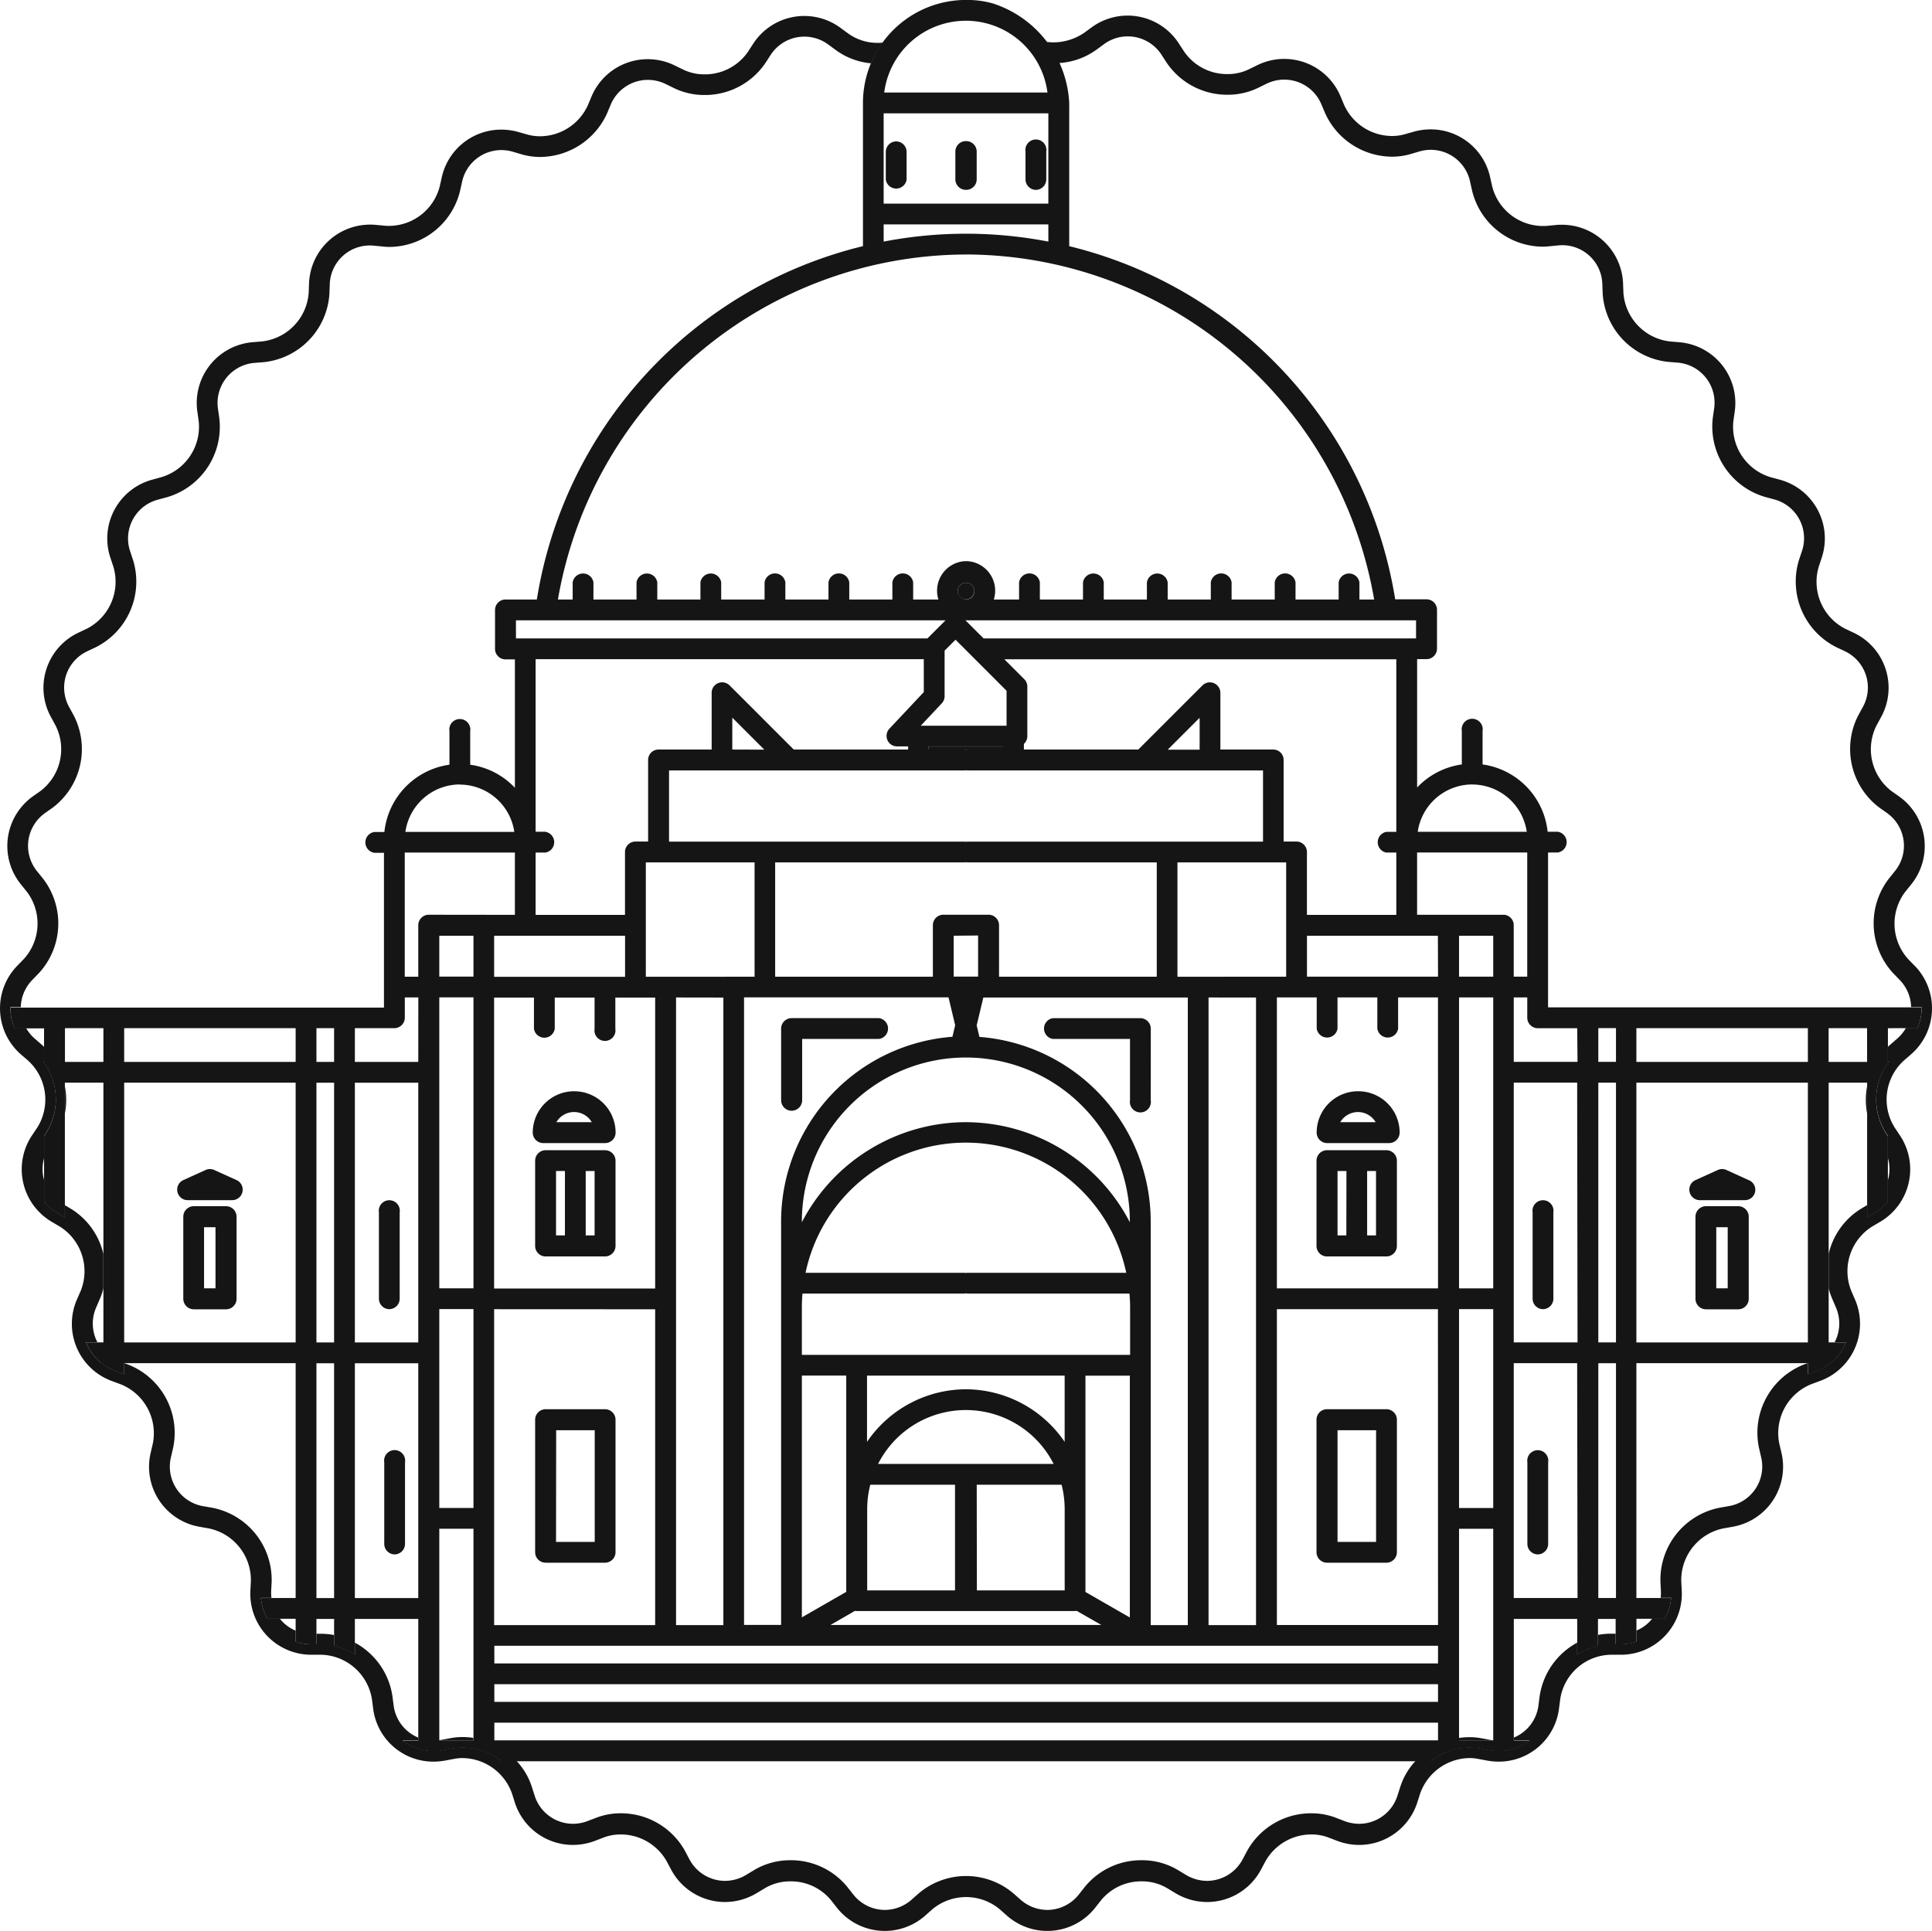 <svg xmlns="http://www.w3.org/2000/svg" width="73.498" height="73.464" viewBox="0 0 73.498 73.464"><defs><style>.a{fill:#151515;}</style></defs><g transform="translate(4.815 -948.098)"><path class="a" d="M72.425,994.984a.318.318,0,1,0-.318.334A.338.338,0,0,0,72.425,994.984Z" transform="translate(-40.173 -24.412)"/><path class="a" d="M70.9,1007.947a.369.369,0,0,1,.077-.008h1.336v-.12H69.488v.12h1.335A.373.373,0,0,1,70.9,1007.947Z" transform="translate(-38.966 -31.32)"/><path class="a" d="M72.015,961.253h.006a.4.4,0,0,0,.4-.4v-1.054a.4.4,0,0,0-.4-.4h-.012a.4.4,0,0,0-.4.4v1.054a.4.4,0,0,0,.4.4Z" transform="translate(-40.08 -5.932)"/><path class="a" d="M77.6,961.254a.4.4,0,0,0,.4-.4v-1.054a.4.4,0,1,0-.79,0v1.054A.4.4,0,0,0,77.6,961.254Z" transform="translate(-43.012 -5.932)"/><path class="a" d="M68.57,987.215a1.924,1.924,0,0,0,.155-.791H54.516v-5.89h.367a.4.4,0,0,0,0-.791H54.5a2.889,2.889,0,0,0-2.475-2.56v-1.275a.4.4,0,1,0-.79,0v1.275a2.884,2.884,0,0,0-1.7.877v-4.884h.356a.4.4,0,0,0,.4-.4V971.3a.4.4,0,0,0-.4-.4H48.7A16.516,16.516,0,0,0,36.3,957.464v-5.383a.254.254,0,0,0,0-.034.275.275,0,0,0,0-.033,4.205,4.205,0,0,0-2.879-3.777,3.565,3.565,0,0,0-1.042-.141h-.009a3.921,3.921,0,0,0-3.917,3.917.273.273,0,0,0,0,.033.257.257,0,0,0,0,.034v5.383a16.516,16.516,0,0,0-12.406,13.444H14.856a.4.4,0,0,0-.4.4v1.479a.4.4,0,0,0,.4.4h.356v4.884a2.886,2.886,0,0,0-1.7-.877v-1.275a.4.4,0,1,0-.79,0v1.275a2.889,2.889,0,0,0-2.475,2.56H9.864a.4.4,0,0,0,0,.791h.367v5.89H-3.977a1.915,1.915,0,0,0,.154.791H-2.7V988.5h-.025a2.4,2.4,0,0,1,.1,2.712l-.074.11v2.5a1.952,1.952,0,0,0,.509.43l.282.167v-5.129H-.442v9.883H-1.1a1.909,1.909,0,0,0,.587.79h.074v.054a2,2,0,0,0,.477.256l.313.115v-.425H6.871v8.934H5.55a1.934,1.934,0,0,0,.246.791H6.871v.873a1.976,1.976,0,0,0,.622.1h.169v-.967h.672v1.023a2.377,2.377,0,0,1,.79.346v-1.369h2.412v4.625h-.6a1.933,1.933,0,0,0,1.557.371l.342-.064a2.357,2.357,0,0,1,1.862.483H50.053a2.356,2.356,0,0,1,1.861-.483l.344.064a1.93,1.93,0,0,0,1.555-.371h-.6v-4.625h2.412v1.369a2.385,2.385,0,0,1,.79-.346v-1.023h.672v.967h.169a1.967,1.967,0,0,0,.622-.1v-.873h1.076a1.941,1.941,0,0,0,.245-.791H57.876v-8.934H64.4v.425l.314-.115a2.007,2.007,0,0,0,.477-.256v-.054h.075a1.908,1.908,0,0,0,.586-.79h-.661v-9.883h1.463v5.129l.283-.167a1.993,1.993,0,0,0,.507-.428v-2.5l-.074-.11a2.4,2.4,0,0,1,.1-2.712h-.025v-1.284ZM-.442,988.5H-1.905v-1.284H-.442Zm7.313,10.674H.348v-9.883H6.871Zm0-10.674H.348v-1.284H6.871Zm1.463,20.4H7.662v-8.934h.672Zm0-9.725H7.662v-9.883h.672Zm0-10.674H7.662v-1.284h.672Zm43.3-10.555a2.1,2.1,0,0,1,2.072,1.8H49.558A2.1,2.1,0,0,1,51.629,977.944ZM49.494,971.7v.688H33.042l-.689-.688Zm-1.118,8.836h.367v2.37h-3.4v-2.39a.4.4,0,0,0-.4-.4h-.487v-3.1a.394.394,0,0,0-.4-.4H42.05v-2.168a.4.4,0,0,0-.674-.28l-2.449,2.448H34.576V976.4a.393.393,0,0,0,.13-.291v-1.89a.394.394,0,0,0-.115-.279l-.759-.759H48.743v6.566h-.367a.4.4,0,0,0,0,.791Zm-7.959,4.724V980.91h4.136v4.349Zm2.989.791v23.877H41.6V986.049Zm-10.522,1.5-.105-.438.253-1.062h7.779v23.877H39.4V994.573A7.054,7.054,0,0,0,32.885,987.549Zm-12.691-2.29V980.91H24.33v4.349Zm2.95.791v23.877h-1.8V986.049Zm-8.722,11.07v-11.07h1.516v1.187a.4.4,0,0,0,.791,0v-1.187h1.515v1.187a.4.4,0,1,0,.79,0v-1.187h1.515v11.07Zm6.127.79v12.017H14.422V997.909ZM16.37,979.743H16v-6.566H30.767v1.253l-1.315,1.4a.4.4,0,0,0,.289.666h.43v.12H25.82l-2.448-2.448a.4.4,0,0,0-.675.28v2.168H20.68a.394.394,0,0,0-.4.4v3.1H19.8a.4.4,0,0,0-.4.4v2.39H16v-2.37h.367a.4.4,0,0,0,0-.791Zm17.546-5.364v1.33H30.652l.8-.852a.394.394,0,0,0,.107-.271v-1.734l.416-.415Zm-1.86-3.807a.318.318,0,1,1,.318.334A.337.337,0,0,1,32.055,970.572Zm11.616,6.839v2.708H32.45a.416.416,0,0,0-.077.007.421.421,0,0,0-.077-.007H21.076v-2.708H32.3a.411.411,0,0,0,.077-.007.405.405,0,0,0,.077.007Zm-3.626-.79,1.215-1.214v1.214ZM33.233,982.9h-1.72a.4.4,0,0,0-.4.4v1.958h-6V980.91H32.3a.512.512,0,0,0,.077-.008.506.506,0,0,0,.077.008h7.176v4.349h-6V983.3A.4.4,0,0,0,33.233,982.9Zm-.4.791v1.563h-.929V983.7Zm-9.351-7.075v-1.214L24.7,976.62Zm7.474,0v-.12h2.825v.12H32.45a.377.377,0,0,0-.077.007.382.382,0,0,0-.077-.007Zm-7.027,9.428h7.779l.253,1.062-.105.438a7.054,7.054,0,0,0-6.517,7.024v15.353h-1.41Zm2.2,14.39h1.688v8.23l-1.688.97Zm2.019,8.953a.4.4,0,0,0,.065.006h8.309a.409.409,0,0,0,.065-.006l.932.535h-10.3Zm4.633-4.8h3.229a3.792,3.792,0,0,1,.117.936v3.084H32.787Zm-3.753-.791a3.745,3.745,0,0,1,6.679,0Zm3.369-2.84-.012,0-.018,0-.018,0-.012,0a4.568,4.568,0,0,0-3.729,2v-2.519h7.518v2.519A4.567,4.567,0,0,0,32.4,1000.956Zm-3.671,3.631h3.229v4.02H28.614v-3.084A3.748,3.748,0,0,1,28.732,1004.587Zm8.191,4.081v-8.23h1.689v9.2Zm-10.788-9.021v-1.809c0-.177.009-.35.023-.524H32.3a.374.374,0,0,0,.077-.009.369.369,0,0,0,.077.009h6.138c.014.173.024.347.024.524v1.809Zm.14-3.123a6.233,6.233,0,0,1,12.2,0H32.45a.405.405,0,0,0-.077.007.411.411,0,0,0-.077-.007Zm6.127-5.731h-.059a7.05,7.05,0,0,0-6.208,3.807v-.028a6.238,6.238,0,1,1,12.477,0v.028A7.05,7.05,0,0,0,32.4,990.794Zm-.036-41.906.006,0,.006,0a3.13,3.13,0,0,1,3.1,2.731h-6.21A3.129,3.129,0,0,1,32.367,948.888ZM29.24,952.41h6.266v3.436H29.24Zm0,4.226h6.266v.654a16.511,16.511,0,0,0-3.126-.3h-.012a16.512,16.512,0,0,0-3.127.3Zm3.127,1.144h.012A15.8,15.8,0,0,1,47.9,970.908H47.34v-.653a.4.4,0,0,0-.79,0v.653H44.909v-.653a.4.4,0,0,0-.791,0v.653H42.477v-.653a.4.4,0,0,0-.791,0v.653H40.045v-.653a.4.4,0,0,0-.79,0v.653H37.614v-.653a.4.4,0,0,0-.79,0v.653H35.183v-.653a.4.4,0,0,0-.791,0v.653h-.961a1.125,1.125,0,0,0-1-1.459.318.318,0,0,0-.036,0h-.035a.307.307,0,0,0-.036,0,1.125,1.125,0,0,0-1,1.459h-.961v-.653a.4.4,0,0,0-.791,0v.653h-1.64v-.653a.4.4,0,0,0-.791,0v.653h-1.64v-.653a.4.4,0,0,0-.791,0v.653H23.06v-.653a.4.4,0,0,0-.79,0v.653H20.629v-.653a.4.4,0,0,0-.79,0v.653H18.2v-.653a.4.4,0,0,0-.79,0v.653h-.561A15.8,15.8,0,0,1,32.367,957.781ZM15.252,971.7H31.594l-.689.688H15.252Zm4.151,12v1.563H14.422V983.7Zm-6.286-5.751a2.1,2.1,0,0,1,2.072,1.8H11.046A2.1,2.1,0,0,1,13.117,977.944ZM11.536,1008.9H9.124v-8.934h2.412Zm0-9.725H9.124v-9.883h2.412Zm0-10.674H9.124v-1.284h1.5a.4.4,0,0,0,.4-.4v-.771h.514Zm.4-5.6a.4.4,0,0,0-.4.4v1.958h-.514v-4.724h4.19v2.37Zm1.7,31.41h-1.3v-8.05h1.3Zm0-8.84h-1.3v-7.566h1.3Zm0-8.356h-1.3v-11.07h1.3Zm0-11.86h-1.3V983.7h1.3Zm36.694,29.057h-35.9v-.672h35.9Zm0-1.463h-35.9v-.672h35.9Zm0-1.462h-35.9v-.672h35.9Zm0-1.463H44.2V997.909h6.127Zm0-12.808H44.2v-11.07h1.515v1.187a.4.4,0,0,0,.791,0v-1.187h1.515v1.187a.4.4,0,0,0,.791,0v-1.187h1.516Zm0-11.86H45.344V983.7h4.981Zm2.1,29.057h-1.3v-8.05h1.3Zm0-8.84h-1.3v-7.566h1.3Zm0-8.356h-1.3v-11.07h1.3Zm0-11.86h-1.3V983.7h1.3Zm.4-2.354H49.534v-2.37h4.19v4.724h-.514V983.3A.4.4,0,0,0,52.815,982.9Zm2.807,25.994H53.211v-8.934h2.412Zm0-9.725H53.211v-9.883h2.412Zm0-10.674H53.211v-2.451h.514v.771a.4.4,0,0,0,.4.4h1.5Zm1.463,20.4h-.672v-8.934h.672Zm0-9.725h-.672v-9.883h.672Zm0-10.674h-.672v-1.284h.672ZM64.4,999.174H57.876v-9.883H64.4Zm0-10.674H57.876v-1.284H64.4Zm2.253,0H65.189v-1.284h1.463Z" transform="translate(-0.439 0)"/><path class="a" d="M132.44,1044.6h-1.226a.4.4,0,0,0-.4.4v3.123a.4.4,0,0,0,.4.4h1.226a.4.4,0,0,0,.4-.4V1045A.4.4,0,0,0,132.44,1044.6Zm-.4,3.124h-.435V1045.4h.435Z" transform="translate(-71.129 -50.61)"/><path class="a" d="M132.549,1042.04l-.838-.381a.4.4,0,0,0-.326,0l-.867.393a.4.4,0,0,0,.163.755h1.736a.395.395,0,0,0,.132-.767Z" transform="translate(-70.85 -49.047)"/><path class="a" d="M118.164,1048.344a.4.4,0,0,0,.4-.4v-3.282a.4.4,0,1,0-.79,0v3.282A.4.4,0,0,0,118.164,1048.344Z" transform="translate(-64.285 -50.436)"/><path class="a" d="M117.748,1068.155a.4.4,0,0,0,.4-.4v-3.105a.4.4,0,1,0-.791,0v3.105A.4.4,0,0,0,117.748,1068.155Z" transform="translate(-64.067 -60.917)"/><path class="a" d="M82.7,1029.956a.4.4,0,0,0-.4-.4H78.978a.4.4,0,0,0,0,.791h2.931v2.332a.4.4,0,1,0,.79,0Z" transform="translate(-43.736 -42.72)"/><path class="a" d="M103.159,1040.116H100.9a.4.4,0,0,0-.4.4v3.242a.4.4,0,0,0,.4.4h2.258a.4.4,0,0,0,.4-.4v-3.242A.4.4,0,0,0,103.159,1040.116Zm-1.524,3.242H101.3v-2.451h.339Zm1.129,0h-.338v-2.451h.338Z" transform="translate(-55.232 -48.256)"/><path class="a" d="M100.9,1066.687h2.258a.4.4,0,0,0,.4-.4v-5.04a.4.4,0,0,0-.4-.4H100.9a.4.4,0,0,0-.4.4v5.04A.4.4,0,0,0,100.9,1066.687Zm.4-5.04h1.467v4.25H101.3Z" transform="translate(-55.232 -59.133)"/><path class="a" d="M102.077,1035.4a1.573,1.573,0,0,0-1.571,1.572.4.4,0,0,0,.4.4h2.356a.4.4,0,0,0,.4-.4.464.464,0,0,0,0-.058A1.574,1.574,0,0,0,102.077,1035.4Zm-.673,1.176a.781.781,0,0,1,1.346,0Z" transform="translate(-55.232 -45.783)"/><path class="a" d="M66.446,959.41a.4.4,0,0,0-.4.4v1.054a.4.4,0,0,0,.791,0v-1.054A.4.4,0,0,0,66.446,959.41Z" transform="translate(-37.163 -5.932)"/><path class="a" d="M11.477,1044.6H10.252a.4.4,0,0,0-.4.4v3.123a.4.4,0,0,0,.4.4h1.226a.4.4,0,0,0,.4-.4V1045A.4.4,0,0,0,11.477,1044.6Zm-.4,3.124h-.435V1045.4h.435Z" transform="translate(-7.694 -50.61)"/><path class="a" d="M9.719,1042.807h1.733a.4.4,0,0,0,.163-.755l-.867-.393a.4.4,0,0,0-.326,0l-.866.393a.4.4,0,0,0,.163.755Z" transform="translate(-7.414 -49.047)"/><path class="a" d="M25.879,1048.344a.4.4,0,0,0,.4-.4v-3.282a.4.4,0,1,0-.79,0v3.282A.4.4,0,0,0,25.879,1048.344Z" transform="translate(-15.889 -50.436)"/><path class="a" d="M26.3,1068.155a.4.4,0,0,0,.4-.4v-3.105a.4.4,0,1,0-.79,0v3.105A.4.4,0,0,0,26.3,1068.155Z" transform="translate(-16.107 -60.917)"/><path class="a" d="M58.073,1033.078a.4.4,0,0,0,.4-.4v-2.332H61.4a.4.4,0,0,0,0-.791H58.073a.4.4,0,0,0-.4.4v2.727A.4.4,0,0,0,58.073,1033.078Z" transform="translate(-32.772 -42.72)"/><path class="a" d="M40.652,1040.116H38.395a.4.4,0,0,0-.4.4v3.242a.4.4,0,0,0,.4.4h2.258a.4.4,0,0,0,.4-.4v-3.242A.4.4,0,0,0,40.652,1040.116Zm-1.524,3.242H38.79v-2.451h.339Zm1.129,0h-.338v-2.451h.338Z" transform="translate(-22.452 -48.256)"/><path class="a" d="M38.395,1066.687h2.258a.4.4,0,0,0,.4-.4v-5.04a.4.4,0,0,0-.4-.4H38.395a.4.4,0,0,0-.4.4v5.04A.4.4,0,0,0,38.395,1066.687Zm.4-5.04h1.467v4.25H38.79Z" transform="translate(-22.452 -59.133)"/><path class="a" d="M39.372,1035.4a1.573,1.573,0,0,0-1.571,1.572.4.4,0,0,0,.4.4h2.352a.4.4,0,0,0,.4-.4A1.573,1.573,0,0,0,39.372,1035.4Zm-.672,1.176a.78.78,0,0,1,1.346,0Z" transform="translate(-22.349 -45.783)"/><g transform="translate(-4.815 948.688)"><path class="a" d="M31.61,1087.1a2.623,2.623,0,0,0-.405-.032,2.464,2.464,0,0,0-.467.043l-.343.064c-.029.005-.06.009-.089.012v0h1.3Z" transform="translate(-13.603 -1021.569)"/><path class="a" d="M.38,1036.036a2.841,2.841,0,0,0,0-1.034Z" transform="translate(2.091 -994.262)"/><path class="a" d="M144.483,1035a2.851,2.851,0,0,0,0,1.034Z" transform="translate(-73.455 -994.262)"/><path class="a" d="M113.172,1087.192c-.03,0-.059-.007-.089-.012l-.343-.064a2.469,2.469,0,0,0-.467-.043,2.633,2.633,0,0,0-.405.032v.091h1.3Z" transform="translate(-56.375 -1021.569)"/><path class="a" d="M68.018,985.488l-.243-.25a2.007,2.007,0,0,1-.114-2.553l.219-.272a2.318,2.318,0,0,0-.456-3.367l-.284-.2a2.007,2.007,0,0,1-.569-2.492l.167-.307a2.317,2.317,0,0,0-1.049-3.231l-.316-.149a2.005,2.005,0,0,1-1-2.35l.109-.331a2.318,2.318,0,0,0-1.61-2.992l-.337-.091a2.005,2.005,0,0,1-1.408-2.132l.049-.345a2.321,2.321,0,0,0-2.119-2.657l-.347-.029a2.006,2.006,0,0,1-1.766-1.847l-.013-.348A2.326,2.326,0,0,0,54.6,957.3c-.077,0-.156,0-.234.011l-.347.033a2,2,0,0,1-2.067-1.5l-.076-.339a2.314,2.314,0,0,0-2.265-1.834,2.383,2.383,0,0,0-.652.091l-.335.095a1.756,1.756,0,0,1-.48.066,2.008,2.008,0,0,1-1.822-1.174l-.135-.322a2.321,2.321,0,0,0-3.181-1.193l-.313.153a1.834,1.834,0,0,1-.806.181,1.981,1.981,0,0,1-1.657-.86l-.191-.293A2.319,2.319,0,0,0,36.7,949.8l-.282.206a2.115,2.115,0,0,1-1.126.355,1.859,1.859,0,0,1-.28-.018c.082.136.165.277.246.423q.108.194.206.382a2.7,2.7,0,0,0,1.422-.5l.281-.206a1.528,1.528,0,0,1,2.211.4l.19.293a2.78,2.78,0,0,0,2.32,1.219,2.648,2.648,0,0,0,1.154-.26l.312-.153a1.557,1.557,0,0,1,.693-.163,1.534,1.534,0,0,1,1.412.953l.136.322a2.815,2.815,0,0,0,2.551,1.658,2.549,2.549,0,0,0,.7-.1l.336-.1a1.589,1.589,0,0,1,.436-.062,1.53,1.53,0,0,1,1.493,1.214l.076.341a2.784,2.784,0,0,0,2.675,2.13,2.133,2.133,0,0,0,.24-.013l.347-.033a1.522,1.522,0,0,1,1.693,1.479l.013.35a2.792,2.792,0,0,0,2.49,2.6l.348.028a1.528,1.528,0,0,1,1.4,1.758l-.049.345a2.792,2.792,0,0,0,1.986,3.007l.337.091a1.529,1.529,0,0,1,1.065,1.98l-.11.331a2.793,2.793,0,0,0,1.416,3.313l.316.149a1.529,1.529,0,0,1,.694,2.137l-.168.307a2.793,2.793,0,0,0,.8,3.513l.283.2a1.528,1.528,0,0,1,.3,2.228l-.219.272a2.791,2.791,0,0,0,.162,3.6l.242.25a1.541,1.541,0,0,1,.441,1.038h.4a1.924,1.924,0,0,1-.155.791h-.44a1.565,1.565,0,0,1-.343.418l-.263.228c-.029.024-.055.05-.082.077v.562h.025a2.4,2.4,0,0,0-.1,2.712l.074.11v.848a1.515,1.515,0,0,1,.022.757c-.006.026-.014.051-.022.077v.821a1.991,1.991,0,0,1-.507.428l-.283.167v-.46l-.219.13a2.738,2.738,0,0,0-1.244,1.726v1.307a2.536,2.536,0,0,0,.131.393l.138.322a1.533,1.533,0,0,1,.012,1.227c-.016.037-.035.074-.054.11h.434a1.908,1.908,0,0,1-.586.79H64.75v.054a2.007,2.007,0,0,1-.477.256l-.314.115v-.421l-.151.056a2.792,2.792,0,0,0-1.707,3.173l.079.339a1.529,1.529,0,0,1-1.238,1.877l-.343.06a2.792,2.792,0,0,0-2.247,2.817l.018.349a1.582,1.582,0,0,1-.01.26h.4a1.942,1.942,0,0,1-.245.791h-.476c-.026.034-.054.067-.084.1a1.519,1.519,0,0,1-.516.356v.419a1.964,1.964,0,0,1-.622.1h-.169v-.4h-.193a2.59,2.59,0,0,0-.479.047v.405a2.383,2.383,0,0,0-.79.346v-.458a2.778,2.778,0,0,0-1.428,2.031l-.045.346a1.531,1.531,0,0,1-.938,1.236v.1h.6a1.931,1.931,0,0,1-1.555.371l-.344-.064a2.356,2.356,0,0,0-1.861.483h-.581a2.61,2.61,0,0,0-.577.977l-.106.332a1.534,1.534,0,0,1-1.458,1.081,1.593,1.593,0,0,1-.568-.107l-.325-.125a2.59,2.59,0,0,0-.925-.168,2.785,2.785,0,0,0-2.449,1.434l-.163.309a1.538,1.538,0,0,1-1.355.828,1.567,1.567,0,0,1-.811-.23l-.3-.181a2.655,2.655,0,0,0-1.378-.374,2.763,2.763,0,0,0-2.167,1.017l-.216.274a1.536,1.536,0,0,1-1.21.6,1.552,1.552,0,0,1-1.028-.4l-.262-.231a2.786,2.786,0,0,0-3.6,0l-.261.231a1.555,1.555,0,0,1-1.029.4,1.536,1.536,0,0,1-1.21-.6l-.216-.274a2.763,2.763,0,0,0-2.167-1.017,2.658,2.658,0,0,0-1.378.374l-.3.181a1.564,1.564,0,0,1-.811.23,1.539,1.539,0,0,1-1.356-.828l-.163-.309a2.785,2.785,0,0,0-2.448-1.434,2.582,2.582,0,0,0-.925.168l-.326.125a1.591,1.591,0,0,1-.568.107,1.533,1.533,0,0,1-1.457-1.081l-.106-.332a2.616,2.616,0,0,0-.577-.977h-.581a2.357,2.357,0,0,0-1.862-.483l-.342.064a1.934,1.934,0,0,1-1.557-.371h.6v-.1a1.532,1.532,0,0,1-.938-1.236l-.045-.346a2.771,2.771,0,0,0-1.428-2.03v.457a2.375,2.375,0,0,0-.79-.346v-.4a2.557,2.557,0,0,0-.494-.049H7.223v.4H7.054a1.973,1.973,0,0,1-.622-.1v-.419a1.511,1.511,0,0,1-.516-.356c-.03-.031-.057-.064-.084-.1H5.357a1.935,1.935,0,0,1-.246-.791h.4a1.63,1.63,0,0,1-.01-.26l.018-.349a2.792,2.792,0,0,0-2.247-2.817l-.343-.06a1.528,1.528,0,0,1-1.238-1.877l.079-.339a2.79,2.79,0,0,0-1.707-3.173l-.151-.056v.421l-.313-.115a2,2,0,0,1-.477-.256v-.054H-.956a1.909,1.909,0,0,1-.587-.79h.434c-.019-.036-.037-.073-.053-.11a1.533,1.533,0,0,1,.011-1.227l.139-.322a2.515,2.515,0,0,0,.13-.391v-1.308a2.736,2.736,0,0,0-1.244-1.726l-.219-.13v.46l-.282-.167a1.95,1.95,0,0,1-.509-.43v-.821c-.007-.025-.015-.05-.021-.076a1.506,1.506,0,0,1,.021-.756v-.849l.074-.11a2.4,2.4,0,0,0-.1-2.712h.025v-.562c-.027-.026-.053-.053-.081-.077l-.264-.228a1.585,1.585,0,0,1-.343-.418h-.44a1.915,1.915,0,0,1-.154-.791h.395a1.543,1.543,0,0,1,.441-1.038l.243-.25a2.792,2.792,0,0,0,.162-3.6l-.219-.272a1.537,1.537,0,0,1-.338-1.18,1.537,1.537,0,0,1,.639-1.048l.284-.2a2.794,2.794,0,0,0,.8-3.513l-.168-.307a1.538,1.538,0,0,1-.121-1.22,1.537,1.537,0,0,1,.817-.917l.315-.149A2.793,2.793,0,0,0,.25,970.067l-.11-.331a1.529,1.529,0,0,1,1.065-1.98l.338-.091a2.791,2.791,0,0,0,1.985-3.007l-.049-.345a1.529,1.529,0,0,1,1.4-1.758l.348-.028a2.793,2.793,0,0,0,2.49-2.6l.013-.35a1.524,1.524,0,0,1,1.693-1.479l.348.033a2.125,2.125,0,0,0,.24.013,2.783,2.783,0,0,0,2.675-2.13l.076-.341a1.53,1.53,0,0,1,1.494-1.214,1.594,1.594,0,0,1,.436.062l.336.1a2.556,2.556,0,0,0,.7.1,2.816,2.816,0,0,0,2.551-1.658l.135-.322a1.535,1.535,0,0,1,1.412-.953,1.564,1.564,0,0,1,.692.162l.313.154a2.646,2.646,0,0,0,1.153.26,2.778,2.778,0,0,0,2.32-1.219l.19-.293a1.529,1.529,0,0,1,2.212-.4l.281.206a2.668,2.668,0,0,0,1.337.5,3.922,3.922,0,0,1,.448-.787c-.063.006-.127.009-.191.009a1.907,1.907,0,0,1-1.127-.355l-.281-.206a2.319,2.319,0,0,0-3.343.606l-.19.293a1.984,1.984,0,0,1-1.658.86,1.834,1.834,0,0,1-.806-.181l-.314-.153a2.321,2.321,0,0,0-3.181,1.193l-.135.322a2.007,2.007,0,0,1-1.821,1.174,1.767,1.767,0,0,1-.481-.066l-.335-.095a2.382,2.382,0,0,0-.652-.091A2.315,2.315,0,0,0,11.99,955.5l-.076.339a2,2,0,0,1-2.067,1.5l-.347-.033c-.078-.008-.156-.011-.234-.011a2.325,2.325,0,0,0-2.325,2.248l-.013.348a2.006,2.006,0,0,1-1.766,1.847l-.348.029a2.321,2.321,0,0,0-2.119,2.657l.049.345A2.005,2.005,0,0,1,1.338,966.9L1,966.993a2.318,2.318,0,0,0-1.61,2.992l.11.331a2.007,2.007,0,0,1-1.005,2.35l-.314.149A2.314,2.314,0,0,0-3.048,974.2a2.316,2.316,0,0,0,.179,1.844l.167.307a2,2,0,0,1-.568,2.49l-.284.2a2.317,2.317,0,0,0-.961,1.584,2.319,2.319,0,0,0,.505,1.783l.219.272a2.006,2.006,0,0,1-.114,2.553l-.243.25a2.323,2.323,0,0,0-.664,1.731A2.321,2.321,0,0,0-4,988.883l.264.228a2.006,2.006,0,0,1,.343,2.532l-.194.289a2.32,2.32,0,0,0-.343,1.822,2.317,2.317,0,0,0,1.1,1.491l.3.177a2.008,2.008,0,0,1,.79,2.43l-.14.32A2.318,2.318,0,0,0-.54,1001.3l.327.121A2.006,2.006,0,0,1,1,1003.666l-.079.34a2.317,2.317,0,0,0,1.871,2.835l.344.061a2.005,2.005,0,0,1,1.593,2l-.018.349a2.319,2.319,0,0,0,2.348,2.456l.36,0a2.009,2.009,0,0,1,1.914,1.681l.045.346a2.305,2.305,0,0,0,2.3,2.04,2.486,2.486,0,0,0,.446-.042l.342-.064a1.73,1.73,0,0,1,.321-.03,2.022,2.022,0,0,1,1.873,1.341l.105.332a2.321,2.321,0,0,0,2.211,1.632,2.379,2.379,0,0,0,.85-.158l.326-.125a1.8,1.8,0,0,1,.643-.116,2.011,2.011,0,0,1,1.749,1.014l.164.308a2.325,2.325,0,0,0,2.054,1.249,2.356,2.356,0,0,0,1.221-.345l.3-.18a1.856,1.856,0,0,1,.969-.261,1.967,1.967,0,0,1,1.546.716l.215.274a2.321,2.321,0,0,0,3.384.3l.261-.231a2,2,0,0,1,2.556,0l.261.231a2.32,2.32,0,0,0,3.384-.3l.216-.274a1.968,1.968,0,0,1,1.546-.716,1.863,1.863,0,0,1,.968.26l.3.181a2.356,2.356,0,0,0,1.222.345,2.326,2.326,0,0,0,2.054-1.249l.164-.308a2.009,2.009,0,0,1,1.749-1.014,1.8,1.8,0,0,1,.643.116l.326.125a2.381,2.381,0,0,0,.85.158,2.322,2.322,0,0,0,2.211-1.632l.106-.332a2.02,2.02,0,0,1,1.872-1.341,1.726,1.726,0,0,1,.321.03l.343.064a2.478,2.478,0,0,0,.446.042,2.306,2.306,0,0,0,2.3-2.04l.045-.346a1.986,1.986,0,0,1,1.924-1.681l.364,0a2.319,2.319,0,0,0,2.333-2.456l-.018-.349a2.006,2.006,0,0,1,1.593-2l.343-.061a2.318,2.318,0,0,0,1.872-2.835l-.08-.34a2.007,2.007,0,0,1,1.211-2.25l.327-.121a2.318,2.318,0,0,0,1.335-3.124l-.138-.32a2.005,2.005,0,0,1,.789-2.43l.3-.177a2.319,2.319,0,0,0,.756-3.312l-.194-.291a2.006,2.006,0,0,1,.344-2.532l.263-.228a2.32,2.32,0,0,0,.153-3.395Z" transform="translate(4.815 -949.339)"/></g></g></svg>